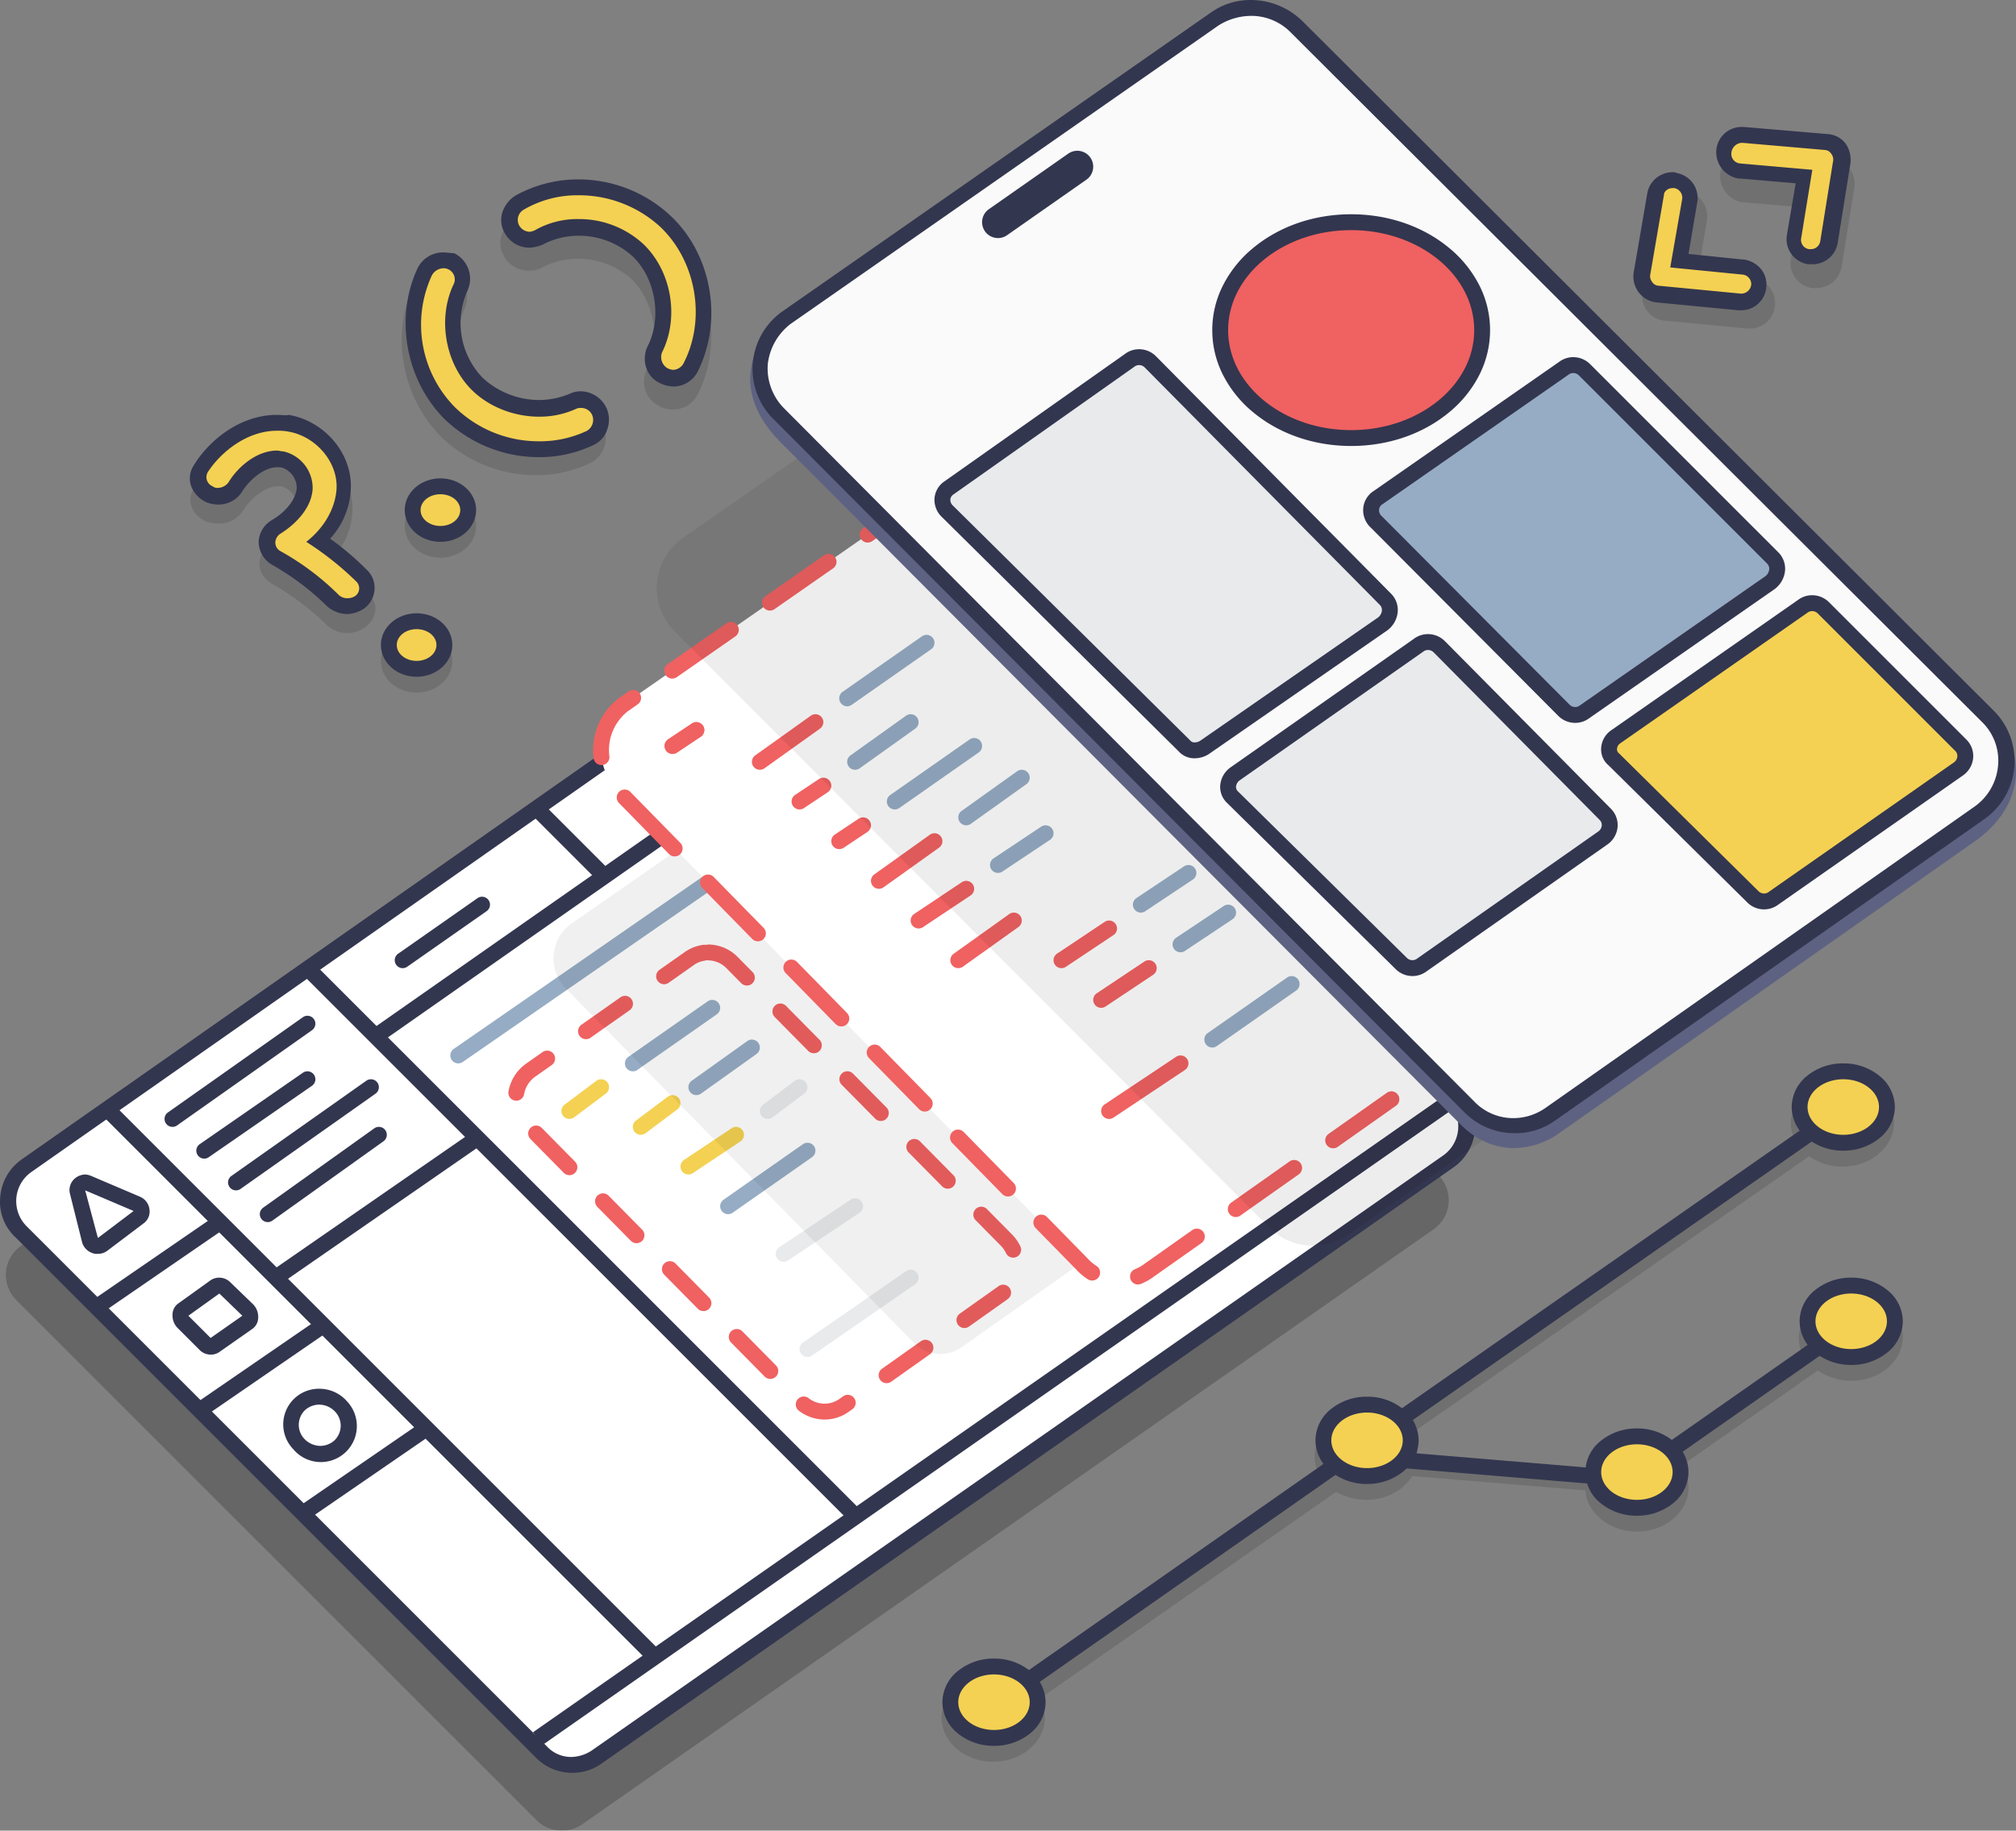 <svg xmlns="http://www.w3.org/2000/svg" width="802.75" height="729.061" viewBox="0 0 802.75 729.061">
  <rect x="0" y="0" width="802.75" height="729.061" fill="#808080" stroke="none"/>
  <g id="Portfolio-art_01_Artboard_2" data-name="Portfolio-art 01 Artboard 2" transform="translate(-11.467 -2)">
    <g id="Layer_3" transform="translate(11.467 222.286)">
      <g id="Group_559" data-name="Group 559" transform="translate(2.352 35.778)" opacity="0.2">
        <path id="Path_412" data-name="Path 412" d="M14.982,323.153,354.1,85.484a14.309,14.309,0,0,1,18.015,1.58l207.328,207.96a14.136,14.136,0,0,1-1.9,21.491L238.429,553.553a14.309,14.309,0,0,1-18.015-1.58L13.086,344.645A14.136,14.136,0,0,1,14.982,323.153Z" transform="translate(-9.011 -83.021)"/>
      </g>
      <g id="Group_560" data-name="Group 560">
        <path id="Path_413" data-name="Path 413" d="M233.718,552.147a16.711,16.711,0,0,1-12.01-5.057L14.38,339.762a17.84,17.84,0,0,1-5.057-13.59,16.968,16.968,0,0,1,7.269-12.642L355.713,75.86a18.049,18.049,0,0,1,9.8-3.16,16.712,16.712,0,0,1,12.01,5.057l207.328,207.96a17.84,17.84,0,0,1,5.057,13.59,16.968,16.968,0,0,1-7.269,12.642L243.516,549.3A17.744,17.744,0,0,1,233.718,552.147Z" transform="translate(-6.057 -69.54)" fill="#fff"/>
        <path id="Path_414" data-name="Path 414" d="M367.721,78.021a13.142,13.142,0,0,1,9.8,4.109L584.847,290.09a14.136,14.136,0,0,1-1.9,21.491L243.829,548.618a15.5,15.5,0,0,1-7.9,2.529,13.142,13.142,0,0,1-9.8-4.109L18.8,339.71a14.155,14.155,0,0,1,1.9-21.491L359.819,80.549a13.83,13.83,0,0,1,7.9-2.528m0-6.321a19.861,19.861,0,0,0-11.694,3.793L16.906,313.162a20.151,20.151,0,0,0-8.533,14.854,19.274,19.274,0,0,0,6,16.119L221.706,551.463a20.29,20.29,0,0,0,14.538,6,19.861,19.861,0,0,0,11.694-3.793L587.059,316.322a20.192,20.192,0,0,0,2.528-30.973L382.259,77.389A22.661,22.661,0,0,0,367.721,71.7Z" transform="translate(-8.266 -71.7)" fill="#33364f"/>
      </g>
      <path id="Line_195" data-name="Line 195" d="M217.367,221.837-.707,3.763l4.47-4.47L221.837,217.367Z" transform="translate(41.877 220.655)" fill="#33364f"/>
      <path id="Line_196" data-name="Line 196" d="M3.051,170.917l-3.624-5.179L237.412-.819l3.624,5.179Z" transform="translate(146.462 25.41)" fill="#33364f"/>
      <path id="Line_197" data-name="Line 197" d="M3.047,257.834l-3.62-5.182L362.252-.82l3.62,5.182Z" transform="translate(212.834 216.935)" fill="#33364f"/>
      <path id="Line_198" data-name="Line 198" d="M3.014,39.15-.567,33.941,50-.824l3.581,5.209Z" transform="translate(35.86 264.649)" fill="#33364f"/>
      <path id="Line_199" data-name="Line 199" d="M3.014,39.15-.567,33.941,50-.824l3.581,5.209Z" transform="translate(76.946 305.736)" fill="#33364f"/>
      <path id="Line_200" data-name="Line 200" d="M3.029,61.264l-3.6-5.2L81.6-.822l3.6,5.2Z" transform="translate(108.546 229.888)" fill="#33364f"/>
      <path id="Line_201" data-name="Line 201" d="M3.014,39.15-.567,33.941,50-.824l3.581,5.209Z" transform="translate(118.033 346.822)" fill="#33364f"/>
      <path id="Line_202" data-name="Line 202" d="M2.163,27.445a3.161,3.161,0,0,1-1.815-5.75L31.953-.428A3.16,3.16,0,1,1,35.578,4.75L3.973,26.873A3.146,3.146,0,0,1,2.163,27.445Z" transform="translate(158.183 137.849)" fill="#33364f"/>
      <path id="Line_203" data-name="Line 203" d="M217.367,221.837-.707,3.763l4.47-4.47L221.837,217.367Z" transform="translate(120.89 163.766)" fill="#33364f"/>
      <path id="Line_204" data-name="Line 204" d="M24.577,29.046-.707,3.763l4.47-4.47L29.046,24.577Z" transform="translate(212.544 100.556)" fill="#33364f"/>
      <path id="Line_205" data-name="Line 205" d="M2.163,43.247A3.161,3.161,0,0,1,.338,37.5L54.066-.421a3.16,3.16,0,1,1,3.645,5.164L3.983,42.669A3.146,3.146,0,0,1,2.163,43.247Z" transform="translate(66.528 185.257)" fill="#33364f"/>
      <path id="Line_206" data-name="Line 206" d="M2.163,33.766a3.161,3.161,0,0,1-1.8-5.759L41.448-.438a3.16,3.16,0,1,1,3.6,5.2L3.96,33.2A3.146,3.146,0,0,1,2.163,33.766Z" transform="translate(79.17 207.38)" fill="#33364f"/>
      <path id="Line_207" data-name="Line 207" d="M2.163,43.247A3.161,3.161,0,0,1,.338,37.5L54.066-.421a3.16,3.16,0,1,1,3.645,5.164L3.983,42.669A3.146,3.146,0,0,1,2.163,43.247Z" transform="translate(91.812 210.541)" fill="#33364f"/>
      <path id="Line_208" data-name="Line 208" d="M2.163,36.926a3.161,3.161,0,0,1-1.84-5.733L44.571-.411a3.16,3.16,0,1,1,3.674,5.144L4,36.337A3.146,3.146,0,0,1,2.163,36.926Z" transform="translate(104.454 229.504)" fill="#33364f"/>
    </g>
    <g id="Layer_7" transform="translate(190.772 333.851)">
      <path id="Line_209" data-name="Line 209" d="M2.163,90.655A3.161,3.161,0,0,1,.362,84.9L123.621-.438a3.16,3.16,0,1,1,3.6,5.2L3.96,90.093A3.146,3.146,0,0,1,2.163,90.655Z" transform="translate(1 1)" fill="#96acc4"/>
    </g>
    <g id="Layer_4" transform="translate(39.148 200.988)">
      <g id="Group_561" data-name="Group 561" transform="translate(0 268.765)">
        <path id="Path_415" data-name="Path 415" d="M23.267,156.321l19.279,8.217L28.324,175.284l-5.057-18.963m0-6.321a6.656,6.656,0,0,0-4.109,1.58,6.063,6.063,0,0,0-1.9,6.321L22,176.864a6.4,6.4,0,0,0,4.109,4.425,4.686,4.686,0,0,0,2.212.316,6.074,6.074,0,0,0,3.793-1.264L46.339,169.6a5.819,5.819,0,0,0,2.528-5.689,6.278,6.278,0,0,0-3.793-5.057L25.8,150.632A7.438,7.438,0,0,0,23.267,150Z" transform="translate(-17.025 -150)" fill="#33364f"/>
      </g>
      <g id="Group_563" data-name="Group 563" transform="translate(41.007 309.851)">
        <g id="Group_562" data-name="Group 562">
          <path id="Path_416" data-name="Path 416" d="M48.647,169.321l9.165,8.849L45.17,187.02l-8.849-8.849,12.326-8.849m0-6.321a6.074,6.074,0,0,0-3.793,1.264l-12.326,8.849A5.572,5.572,0,0,0,30,177.854a7.177,7.177,0,0,0,1.9,5.057l8.849,8.849a6.24,6.24,0,0,0,4.425,1.9,6.074,6.074,0,0,0,3.793-1.264L61.6,183.543a5.572,5.572,0,0,0,2.528-4.741,7.178,7.178,0,0,0-1.9-5.057L53.072,164.9a6.24,6.24,0,0,0-4.425-1.9Z" transform="translate(-30 -163)" fill="#33364f"/>
        </g>
      </g>
      <g id="Group_565" data-name="Group 565" transform="translate(85.241 354.098)">
        <g id="Group_564" data-name="Group 564">
          <path id="Path_417" data-name="Path 417" d="M58.231,183.321a8.942,8.942,0,0,1,6.321,2.844,8.126,8.126,0,0,1-.632,11.694,8.582,8.582,0,0,1-5.373,1.9,8.941,8.941,0,0,1-6.321-2.844,8.126,8.126,0,0,1,.632-11.694,8.582,8.582,0,0,1,5.373-1.9m0-6.321h0A14.2,14.2,0,0,0,47.8,201.02a14.337,14.337,0,1,0,21.491-18.963A14.625,14.625,0,0,0,58.231,177Z" transform="translate(-43.996 -177)" fill="#33364f"/>
        </g>
      </g>
      <path id="Line_210" data-name="Line 210" d="M2.163,14.8a3.161,3.161,0,0,1-1.9-5.689L12.906-.368A3.16,3.16,0,1,1,16.7,4.689L4.057,14.17A3.147,3.147,0,0,1,2.163,14.8Z" transform="translate(196.871 231.839)" fill="#f4d152"/>
      <path id="Line_211" data-name="Line 211" transform="translate(281.205 325.654)" fill="#f4d152"/>
      <path id="Line_212" data-name="Line 212" d="M2.163,14.8a3.161,3.161,0,0,1-1.9-5.689L12.906-.368A3.16,3.16,0,1,1,16.7,4.689L4.057,14.17A3.147,3.147,0,0,1,2.163,14.8Z" transform="translate(275.884 231.839)" fill="#e9eaec"/>
      <path id="Line_213" data-name="Line 213" d="M2.163,27.445a3.161,3.161,0,0,1-1.815-5.75L31.953-.428A3.16,3.16,0,1,1,35.578,4.75L3.973,26.873A3.146,3.146,0,0,1,2.163,27.445Z" transform="translate(222.155 200.234)" fill="#96acc4"/>
      <path id="Line_214" data-name="Line 214" d="M2.164,24.285A3.161,3.161,0,0,1,.408,18.494L28.852-.469A3.16,3.16,0,1,1,32.358,4.79L3.914,23.753A3.146,3.146,0,0,1,2.164,24.285Z" transform="translate(282.205 279.246)" fill="#e9eaec"/>
      <path id="Line_215" data-name="Line 215" d="M2.163,27.445a3.161,3.161,0,0,1-1.815-5.75L31.953-.428A3.16,3.16,0,1,1,35.578,4.75L3.973,26.873A3.146,3.146,0,0,1,2.163,27.445Z" transform="translate(260.081 257.123)" fill="#96acc4"/>
      <path id="Line_216" data-name="Line 216" d="M2.164,17.964A3.161,3.161,0,0,1,.408,12.173L19.371-.469A3.16,3.16,0,1,1,22.877,4.79L3.914,17.432A3.146,3.146,0,0,1,2.164,17.964Z" transform="translate(244.279 250.802)" fill="#f4d152"/>
      <path id="Line_217" data-name="Line 217" d="M2.163,14.8a3.161,3.161,0,0,1-1.9-5.689L12.906-.368A3.16,3.16,0,1,1,16.7,4.689L4.057,14.17A3.147,3.147,0,0,1,2.163,14.8Z" transform="translate(225.316 238.16)" fill="#f4d152"/>
      <path id="Line_218" data-name="Line 218" d="M2.163,33.766a3.161,3.161,0,0,1-1.8-5.759L41.448-.438a3.16,3.16,0,1,1,3.6,5.2L3.96,33.2A3.146,3.146,0,0,1,2.163,33.766Z" transform="translate(291.686 307.69)" fill="#e9eaec"/>
      <path id="Line_219" data-name="Line 219" d="M2.163,21.124a3.161,3.161,0,0,1-1.84-5.733L22.447-.411a3.16,3.16,0,0,1,3.674,5.144L4,20.535A3.146,3.146,0,0,1,2.163,21.124Z" transform="translate(247.439 216.036)" fill="#96acc4"/>
      <path id="Path_418" data-name="Path 418" d="M151.928,121.021h0a16.505,16.505,0,0,1,11.7,4.97l.013.013,5.9,5.973a3.16,3.16,0,0,1-4.5,4.444l-5.9-5.963a10.23,10.23,0,0,0-7.226-3.115,1.929,1.929,0,0,0-1.075.061,10.049,10.049,0,0,0-4.7,1.825L136.1,136.293a3.161,3.161,0,0,1-3.637-5.17l10.04-7.063a16.52,16.52,0,0,1,7.636-2.939,5.269,5.269,0,0,0,1.785-.1Zm-33.155,20.438a3.161,3.161,0,0,1,1.821,5.746l-15.509,10.911a3.161,3.161,0,1,1-3.637-5.17l15.509-10.911A3.147,3.147,0,0,1,118.773,141.458Zm61.855,3.065a3.151,3.151,0,0,1,2.248.939l13.332,13.486a3.161,3.161,0,1,1-4.5,4.444l-13.332-13.486a3.16,3.16,0,0,1,2.247-5.382ZM87.754,163.281a3.161,3.161,0,0,1,1.821,5.746l-6.325,4.45-.014.01a10.949,10.949,0,0,0-4.645,7.116,3.16,3.16,0,1,1-6.228-1.078A17.221,17.221,0,0,1,79.62,168.3l6.318-4.445A3.147,3.147,0,0,1,87.754,163.281Zm119.537,8.214a3.151,3.151,0,0,1,2.248.939l13.332,13.486a3.161,3.161,0,0,1-4.5,4.444l-13.332-13.486a3.161,3.161,0,0,1,2.248-5.382ZM83.374,193.121a3.15,3.15,0,0,1,2.251.942l13.312,13.5a3.161,3.161,0,0,1-4.5,4.437L81.123,198.5a3.16,3.16,0,0,1,2.251-5.379Zm150.581,5.345a3.151,3.151,0,0,1,2.248.939l13.332,13.486a3.16,3.16,0,0,1-4.5,4.444l-13.332-13.486a3.16,3.16,0,0,1,2.248-5.382ZM110,220.13a3.151,3.151,0,0,1,2.251.942l13.312,13.5a3.16,3.16,0,1,1-4.5,4.437l-13.312-13.5A3.16,3.16,0,0,1,110,220.13Zm150.619,5.307a3.15,3.15,0,0,1,2.248.939l10.127,10.244.044.045a17.763,17.763,0,0,1,3.143,4.538,3.161,3.161,0,1,1-5.7,2.739,11.445,11.445,0,0,0-2.008-2.9l-10.1-10.221a3.16,3.16,0,0,1,2.247-5.382Zm-123.995,21.7a3.151,3.151,0,0,1,2.251.942l13.312,13.5a3.161,3.161,0,1,1-4.5,4.437l-13.312-13.5a3.161,3.161,0,0,1,2.251-5.379Zm132.7,9.353a3.161,3.161,0,0,1,1.963,5.64c-.19.15-.385.3-.582.441l-.032.023-14.981,10.615a3.161,3.161,0,0,1-3.654-5.158L267,257.451c.123-.09.245-.182.364-.276A3.147,3.147,0,0,1,269.327,256.493ZM163.247,274.149a3.151,3.151,0,0,1,2.251.942l13.312,13.5a3.161,3.161,0,1,1-4.5,4.437L161,279.528a3.16,3.16,0,0,1,2.251-5.379Zm75.144,4.286a3.161,3.161,0,0,1,1.83,5.74l-15.473,10.963a3.16,3.16,0,1,1-3.654-5.158l15.473-10.963A3.146,3.146,0,0,1,238.392,278.435Zm-30.945,21.926a3.161,3.161,0,0,1,1.83,5.74l-1.494,1.059a16.489,16.489,0,0,1-9.557,3.045,16.832,16.832,0,0,1-10.185-3.476,3.161,3.161,0,1,1,3.848-5.015,10.335,10.335,0,0,0,6.338,2.17A10.2,10.2,0,0,0,204.132,302l1.49-1.056A3.146,3.146,0,0,1,207.446,300.361Z" transform="translate(102.43 56.155)" fill="#f06161"/>
      <path id="Path_419" data-name="Path 419" d="M82.415,183.477,221.16,324.752a14.653,14.653,0,0,0,19.6,1.9l80.277-56.573c7.9-5.689,8.849-17.7,2.212-24.968L184.182,104.781a14.653,14.653,0,0,0-19.6-1.9L84.627,158.51A17.087,17.087,0,0,0,82.415,183.477Z" transform="translate(114.721 10.7)" opacity="0.059"/>
      <path id="Path_420" data-name="Path 420" d="M90.015,177.965,275.536,367.279a19.928,19.928,0,0,0,26.548,2.528l107.457-75.852c10.43-7.9,11.694-23.7,2.844-33.5L226.232,72.4A19.521,19.521,0,0,0,200,69.877L92.859,144.464A22.832,22.832,0,0,0,90.015,177.965Z" transform="translate(127.664 -62.801)" fill="#fff"/>
      <path id="Path_420_-_Outline" data-name="Path 420 - Outline" d="M213.959,64.961h0a22.54,22.54,0,0,1,16.722,7.423l8.521,8.607a3.16,3.16,0,1,1-4.492,4.447l-8.562-8.649q-.043-.043-.084-.088a16.292,16.292,0,0,0-12.1-5.419,16.764,16.764,0,0,0-9.933,3.307l-.059.042-9.853,6.859A3.16,3.16,0,1,1,190.5,76.3l9.824-6.839A23.04,23.04,0,0,1,213.959,64.961ZM176.742,86.57a3.161,3.161,0,0,1,1.809,5.755l-23.345,16.252a3.16,3.16,0,0,1-3.611-5.188l23.345-16.252A3.146,3.146,0,0,1,176.742,86.57ZM250.3,93.531a3.151,3.151,0,0,1,2.246.937l20.011,20.215a3.161,3.161,0,0,1-4.492,4.447L248.05,98.915a3.16,3.16,0,0,1,2.246-5.384ZM137.835,113.656a3.161,3.161,0,0,1,1.809,5.755L116.3,135.663a3.16,3.16,0,0,1-3.612-5.188l23.345-16.252A3.146,3.146,0,0,1,137.835,113.656Zm145.813,13.566a3.151,3.151,0,0,1,2.246.937l20.011,20.215a3.16,3.16,0,1,1-4.492,4.447L281.4,132.606a3.16,3.16,0,0,1,2.246-5.384ZM98.927,140.742a3.161,3.161,0,0,1,1.809,5.755l-3.855,2.684a19.635,19.635,0,0,0-7.42,17.957,3.16,3.16,0,1,1-6.275.757,25.973,25.973,0,0,1,9.927-23.789q.051-.038.1-.075l3.909-2.722A3.146,3.146,0,0,1,98.927,140.742ZM317,160.914a3.151,3.151,0,0,1,2.246.937l20.011,20.215a3.16,3.16,0,0,1-4.492,4.447L314.754,166.3A3.16,3.16,0,0,1,317,160.914Zm-221.446,19.5a3.15,3.15,0,0,1,2.257.948l19.909,20.316A3.161,3.161,0,1,1,113.2,206.1L93.3,185.784a3.16,3.16,0,0,1,2.257-5.373Zm254.8,14.194a3.151,3.151,0,0,1,2.246.937l20.011,20.215a3.16,3.16,0,1,1-4.492,4.447l-20.011-20.215a3.16,3.16,0,0,1,2.246-5.384ZM128.734,214.271a3.151,3.151,0,0,1,2.258.948L150.9,235.535a3.161,3.161,0,0,1-4.515,4.424l-19.909-20.316a3.16,3.16,0,0,1,2.257-5.373ZM383.7,228.3a3.151,3.151,0,0,1,2.246.937l20.011,20.215a3.161,3.161,0,1,1-4.492,4.447l-20.011-20.215A3.161,3.161,0,0,1,383.7,228.3ZM161.916,248.131a3.151,3.151,0,0,1,2.257.948l19.909,20.316a3.16,3.16,0,1,1-4.515,4.424L159.658,253.5a3.161,3.161,0,0,1,2.257-5.373Zm254.8,14.147a3.158,3.158,0,0,1,2.652,1.438,26.494,26.494,0,0,1-1.136,30.346,3.161,3.161,0,0,1-5-3.869,20.175,20.175,0,0,0,.836-23.031,3.161,3.161,0,0,1,2.646-4.884ZM195.1,281.99a3.151,3.151,0,0,1,2.258.948l19.909,20.316a3.161,3.161,0,1,1-4.515,4.424L192.84,287.363a3.16,3.16,0,0,1,2.257-5.373Zm205.756,18.621a3.161,3.161,0,0,1,1.825,5.743l-23.238,16.4a3.161,3.161,0,0,1-3.645-5.164l23.238-16.4A3.146,3.146,0,0,1,400.853,300.612ZM228.278,315.85a3.151,3.151,0,0,1,2.258.948l19.909,20.316a3.16,3.16,0,0,1-4.515,4.424l-19.909-20.316a3.16,3.16,0,0,1,2.257-5.373Zm133.844,12.1a3.161,3.161,0,0,1,1.825,5.743l-23.238,16.4a3.16,3.16,0,1,1-3.645-5.164l23.238-16.4A3.146,3.146,0,0,1,362.122,327.951ZM261.459,349.709a3.151,3.151,0,0,1,2.258.948l16.238,16.569.072.077a16.843,16.843,0,0,0,3.372,2.833,3.16,3.16,0,0,1-3.393,5.333,23.162,23.162,0,0,1-4.6-3.854l-16.2-16.534a3.161,3.161,0,0,1,2.257-5.373Zm61.933,5.58a3.161,3.161,0,0,1,1.825,5.743l-19.13,13.5a23.617,23.617,0,0,1-5.011,2.793,3.161,3.161,0,0,1-2.381-5.855,17.3,17.3,0,0,0,3.685-2.057l.042-.03,19.15-13.517A3.147,3.147,0,0,1,323.392,355.29Z" transform="translate(125.503 -64.961)" fill="#f06161"/>
      <path id="Line_220" data-name="Line 220" d="M2.164,11.643A3.161,3.161,0,0,1,.408,5.852L9.889-.469A3.16,3.16,0,1,1,13.4,4.79L3.914,11.111A3.146,3.146,0,0,1,2.164,11.643Z" transform="translate(237.958 89.616)" fill="#f06161"/>
      <path id="Line_221" data-name="Line 221" d="M2.164,11.643A3.161,3.161,0,0,1,.408,5.852L9.889-.469A3.16,3.16,0,1,1,13.4,4.79L3.914,11.111A3.146,3.146,0,0,1,2.164,11.643Z" transform="translate(237.958 89.616)" fill="#f06161"/>
      <path id="Line_222" data-name="Line 222" d="M2.164,11.643A3.161,3.161,0,0,1,.408,5.852L9.889-.469A3.16,3.16,0,1,1,13.4,4.79L3.914,11.111A3.146,3.146,0,0,1,2.164,11.643Z" transform="translate(288.526 111.74)" fill="#f06161"/>
      <path id="Line_223" data-name="Line 223" d="M2.163,27.445a3.161,3.161,0,0,1-1.815-5.75L31.953-.428A3.16,3.16,0,1,1,35.578,4.75L3.973,26.873A3.146,3.146,0,0,1,2.163,27.445Z" transform="translate(307.489 54.851)" fill="#96acc4"/>
      <path id="Line_224" data-name="Line 224" d="M2.163,21.124a3.161,3.161,0,0,1-1.84-5.733L22.447-.411a3.16,3.16,0,0,1,3.674,5.144L4,20.535A3.146,3.146,0,0,1,2.163,21.124Z" transform="translate(272.723 86.456)" fill="#f06161"/>
      <path id="Line_225" data-name="Line 225" d="M2.163,21.124a3.161,3.161,0,0,1-1.84-5.733L22.447-.411a3.16,3.16,0,0,1,3.674,5.144L4,20.535A3.146,3.146,0,0,1,2.163,21.124Z" transform="translate(310.649 86.456)" fill="#96acc4"/>
      <path id="Line_226" data-name="Line 226" d="M2.163,21.124a3.161,3.161,0,0,1-1.84-5.733L22.447-.411a3.16,3.16,0,0,1,3.674,5.144L4,20.535A3.146,3.146,0,0,1,2.163,21.124Z" transform="translate(351.736 165.468)" fill="#f06161"/>
      <path id="Line_227" data-name="Line 227" d="M2.164,11.643A3.161,3.161,0,0,1,.408,5.852L9.889-.469A3.16,3.16,0,1,1,13.4,4.79L3.914,11.111A3.146,3.146,0,0,1,2.164,11.643Z" transform="translate(304.328 127.542)" fill="#f06161"/>
      <path id="Line_228" data-name="Line 228" d="M2.164,17.964A3.161,3.161,0,0,1,.408,12.173L19.371-.469A3.16,3.16,0,1,1,22.877,4.79L3.914,17.432A3.146,3.146,0,0,1,2.164,17.964Z" transform="translate(367.538 130.703)" fill="#96acc4"/>
      <path id="Line_229" data-name="Line 229" d="M2.164,17.964A3.161,3.161,0,0,1,.408,12.173L19.371-.469A3.16,3.16,0,1,1,22.877,4.79L3.914,17.432A3.146,3.146,0,0,1,2.164,17.964Z" transform="translate(424.427 146.505)" fill="#96acc4"/>
      <path id="Line_230" data-name="Line 230" d="M2.164,17.964A3.161,3.161,0,0,1,.408,12.173L19.371-.469A3.16,3.16,0,1,1,22.877,4.79L3.914,17.432A3.146,3.146,0,0,1,2.164,17.964Z" transform="translate(408.624 184.431)" fill="#f06161"/>
      <path id="Line_231" data-name="Line 231" d="M2.164,17.964A3.161,3.161,0,0,1,.408,12.173L19.371-.469A3.16,3.16,0,1,1,22.877,4.79L3.914,17.432A3.146,3.146,0,0,1,2.164,17.964Z" transform="translate(440.229 162.308)" fill="#96acc4"/>
      <path id="Line_232" data-name="Line 232" d="M2.163,21.124a3.161,3.161,0,0,1-1.84-5.733L22.447-.411a3.16,3.16,0,0,1,3.674,5.144L4,20.535A3.146,3.146,0,0,1,2.163,21.124Z" transform="translate(354.896 108.579)" fill="#96acc4"/>
      <path id="Line_233" data-name="Line 233" d="M2.164,24.285A3.161,3.161,0,0,1,.408,18.494L28.852-.469A3.16,3.16,0,1,1,32.358,4.79L3.914,23.753A3.146,3.146,0,0,1,2.164,24.285Z" transform="translate(411.785 222.357)" fill="#f06161"/>
      <path id="Line_234" data-name="Line 234" d="M2.163,21.124a3.161,3.161,0,0,1-1.84-5.733L22.447-.411a3.16,3.16,0,0,1,3.674,5.144L4,20.535A3.146,3.146,0,0,1,2.163,21.124Z" transform="translate(320.131 133.863)" fill="#f06161"/>
      <path id="Line_235" data-name="Line 235" d="M2.164,17.964A3.161,3.161,0,0,1,.408,12.173L19.371-.469A3.16,3.16,0,1,1,22.877,4.79L3.914,17.432A3.146,3.146,0,0,1,2.164,17.964Z" transform="translate(335.933 152.826)" fill="#f06161"/>
      <path id="Line_236" data-name="Line 236" d="M2.164,17.964A3.161,3.161,0,0,1,.408,12.173L19.371-.469A3.16,3.16,0,1,1,22.877,4.79L3.914,17.432A3.146,3.146,0,0,1,2.164,17.964Z" transform="translate(392.822 168.629)" fill="#f06161"/>
      <path id="Line_237" data-name="Line 237" d="M2.163,27.445a3.161,3.161,0,0,1-1.815-5.75L31.953-.428A3.16,3.16,0,1,1,35.578,4.75L3.973,26.873A3.146,3.146,0,0,1,2.163,27.445Z" transform="translate(452.871 190.752)" fill="#96acc4"/>
      <path id="Ellipse_19" data-name="Ellipse 19" transform="translate(262.242 82.296)" fill="#f06161"/>
      <path id="Ellipse_20" data-name="Ellipse 20" transform="translate(413.946 271.925)" fill="#f06161"/>
      <path id="Ellipse_21" data-name="Ellipse 21" transform="translate(388.662 158.147)" fill="#f06161"/>
      <path id="Ellipse_22" data-name="Ellipse 22" transform="translate(423.427 211.876)" fill="#f06161"/>
      <path id="Line_238" data-name="Line 238" d="M2.163,27.445a3.161,3.161,0,0,1-1.815-5.75L31.953-.428A3.16,3.16,0,1,1,35.578,4.75L3.973,26.873A3.146,3.146,0,0,1,2.163,27.445Z" transform="translate(326.452 95.937)" fill="#96acc4"/>
    </g>
    <g id="Layer_5" transform="translate(272.998 2)">
      <g id="Group_566" data-name="Group 566" transform="translate(0 107.526)" opacity="0.071">
        <path id="Path_421" data-name="Path 421" d="M101.393,142.777l146.963-102.4c9.8-6.637,22.756-5.689,30.973,2.844L516.682,279.943a24.155,24.155,0,0,1-3.16,36.978L366.243,420.269a24.469,24.469,0,0,1-31.289-2.844L97.917,179.755A24.4,24.4,0,0,1,101.393,142.777Z" transform="translate(-91.017 -36.022)"/>
      </g>
      <path id="Path_422" data-name="Path 422" d="M117.1,121.2,281.448,10.268c10.746-7.585,30.973-6.321,40.454,3.16L594.337,282.387c13.59,18.647,6.005,35.081-7.9,44.879L420.826,443.572c-12.01,8.217-25.284,6.637-35.082-3.16L115.522,169.241C97.823,151.858,101.616,134.476,117.1,121.2Z" transform="translate(-63.427 5.218)" fill="#5e6282"/>
      <path id="Path_422_-_Outline" data-name="Path 422 - Outline" d="M301.365,4.341c9.967,0,19.285,3.368,24.93,9.01L598.718,282.3a3.162,3.162,0,0,1,.334.388c6.309,8.656,8.787,17.412,7.365,26.024a31.318,31.318,0,0,1-5.585,13.15,43.429,43.429,0,0,1-10.415,10.15L424.8,448.319l-.032.022A31.6,31.6,0,0,1,407,454.185c-7.82,0-15.2-3.243-21.331-9.378L115.457,173.646c-8.708-8.557-12.966-17.559-12.655-26.755.31-9.152,5.291-18.118,14.4-25.929a3.157,3.157,0,0,1,.289-.22L281.813,9.828C286.84,6.289,293.782,4.341,301.365,4.341ZM594.092,286.613,321.843,17.838l-.014-.014c-4.485-4.485-12.134-7.162-20.463-7.162-6.211,0-12.018,1.585-15.934,4.349l-.054.037L121.184,125.878c-7.646,6.6-11.817,13.935-12.064,21.227-.249,7.357,3.377,14.773,10.777,22.041l.024.024,270.222,271.17c4.92,4.92,10.751,7.523,16.858,7.523a24.976,24.976,0,0,0,14.187-4.731L586.78,326.84c7.469-5.262,12.229-12.068,13.4-19.16C601.3,300.866,599.257,293.78,594.092,286.613Z" transform="translate(-65.588 3.058)" fill="#5e6282"/>
      <g id="Group_567" data-name="Group 567" transform="translate(38.128)">
        <path id="Path_423" data-name="Path 423" d="M404.312,448a24.858,24.858,0,0,1-17.7-7.269L111.334,164.5a24.983,24.983,0,0,1-7.269-19.911,24.351,24.351,0,0,1,10.746-18.331L285.161,7.425A25.231,25.231,0,0,1,299.383,3a24.858,24.858,0,0,1,17.7,7.269L592.677,285.232a25.159,25.159,0,0,1-3.161,38.242l-170.983,120.1A25.23,25.23,0,0,1,404.312,448Z" transform="translate(-101.159 0.16)" fill="#fafafa"/>
        <path id="Path_424" data-name="Path 424" d="M301.621,8.321h0a22.015,22.015,0,0,1,15.486,6.321L592.7,289.6a21.446,21.446,0,0,1,6.321,17.383,22.345,22.345,0,0,1-9.165,16.119L418.875,443.2a22.339,22.339,0,0,1-12.642,4.109,21.476,21.476,0,0,1-15.486-6.321L115.468,164.449a22.538,22.538,0,0,1-6.321-17.383,23.444,23.444,0,0,1,9.165-16.119L288.663,12.114a24.617,24.617,0,0,1,12.958-3.793m0-6.321A27.091,27.091,0,0,0,285.5,7.057L115.152,125.891a28.079,28.079,0,0,0-3.793,42.983L386.638,445.1a28.245,28.245,0,0,0,19.911,8.217,27.091,27.091,0,0,0,16.118-5.057l170.983-120.1a28.292,28.292,0,0,0,3.793-42.983L321.848,10.217A29.548,29.548,0,0,0,301.621,2Z" transform="translate(-103.081 -2)" fill="#33364f"/>
      </g>
      <path id="Line_239" data-name="Line 239" d="M4.327,32.766A6.321,6.321,0,0,1,.7,21.266L32.3-.857A6.321,6.321,0,1,1,39.551,9.5L7.946,31.623A6.292,6.292,0,0,1,4.327,32.766Z" transform="translate(131.527 62.049)" fill="#33364f"/>
    </g>
    <g id="Layer_8" transform="translate(386.407 425.506)">
      <path id="Path_425" data-name="Path 425" d="M509.636,240.716c0,9.481-9.165,17.383-20.543,17.383a23.584,23.584,0,0,1-13.274-4.109l-54.361,37.926a14.784,14.784,0,0,1,2.844,8.849c0,9.481-9.165,17.383-20.543,17.383-10.746,0-19.911-7.269-20.543-16.435l-68.9-5.689c-3.477,5.689-10.43,9.481-18.331,9.481a25.146,25.146,0,0,1-12.01-3.16l-118.2,82.489a15.217,15.217,0,0,1,2.212,7.585c0,9.481-9.165,17.383-20.543,17.383S126.9,401.9,126.9,392.42s9.165-17.383,20.543-17.383a21.069,21.069,0,0,1,14.222,5.057L278.92,297.921a15.447,15.447,0,0,1-3.477-9.8c0-9.481,9.165-17.383,20.543-17.383a22.831,22.831,0,0,1,13.274,4.109L467.917,164.232a14.784,14.784,0,0,1-2.844-8.849c0-9.481,9.165-17.383,20.543-17.383s20.543,7.9,20.543,17.383-9.165,17.383-20.543,17.383a22.831,22.831,0,0,1-13.274-4.109L313.685,279.274a14.784,14.784,0,0,1,2.844,8.849v1.9l67.318,5.689c2.528-6.953,10.43-12.01,19.6-12.01a23.585,23.585,0,0,1,13.274,4.109l54.361-37.926a14.784,14.784,0,0,1-2.844-8.849c0-9.481,9.165-17.383,20.543-17.383S509.636,231.235,509.636,240.716Z" transform="translate(-126.9 -131.679)" opacity="0.122"/>
      <path id="Line_240" data-name="Line 240" d="M3.051,92.853-.573,87.675,125.846-.819l3.625,5.178Z" transform="translate(27.522 159.415)" fill="#33364f"/>
      <path id="Line_241" data-name="Line 241" d="M75.769,11.624-.083,5.3.442-1,76.294,5.324Z" transform="translate(183.445 155.872)" fill="#33364f"/>
      <path id="Line_242" data-name="Line 242" d="M3.046,121.3l-3.618-5.183L166.934-.82l3.618,5.183Z" transform="translate(176.067 26.673)" fill="#33364f"/>
      <path id="Line_243" data-name="Line 243" d="M3.051,48.606-.573,43.428,62.636-.819l3.625,5.178Z" transform="translate(283.522 112.008)" fill="#33364f"/>
      <ellipse id="Ellipse_23" data-name="Ellipse 23" cx="17.383" cy="14.222" rx="17.383" ry="14.222" transform="translate(3.477 240.197)" fill="#f4d152"/>
      <path id="Ellipse_23_-_Outline" data-name="Ellipse 23 - Outline" d="M19.543-1A22.549,22.549,0,0,1,33.836,3.88a16.074,16.074,0,0,1,6.25,12.5,16.074,16.074,0,0,1-6.25,12.5,22.549,22.549,0,0,1-14.293,4.88A22.549,22.549,0,0,1,5.25,28.885,16.074,16.074,0,0,1-1,16.383,16.074,16.074,0,0,1,5.25,3.88,22.549,22.549,0,0,1,19.543-1Zm0,28.444c7.842,0,14.222-4.962,14.222-11.062S27.385,5.321,19.543,5.321,5.321,10.283,5.321,16.383,11.7,27.444,19.543,27.444Z" transform="translate(1.316 238.037)" fill="#33364f"/>
      <ellipse id="Ellipse_24" data-name="Ellipse 24" cx="17.383" cy="14.222" rx="17.383" ry="14.222" transform="translate(341.649 3.16)" fill="#f4d152"/>
      <path id="Ellipse_24_-_Outline" data-name="Ellipse 24 - Outline" d="M19.543-1A22.549,22.549,0,0,1,33.836,3.88a16.074,16.074,0,0,1,6.25,12.5,16.074,16.074,0,0,1-6.25,12.5,22.549,22.549,0,0,1-14.293,4.88A22.549,22.549,0,0,1,5.25,28.885,16.074,16.074,0,0,1-1,16.383,16.074,16.074,0,0,1,5.25,3.88,22.549,22.549,0,0,1,19.543-1Zm0,28.444c7.842,0,14.222-4.962,14.222-11.062S27.385,5.321,19.543,5.321,5.321,10.283,5.321,16.383,11.7,27.444,19.543,27.444Z" transform="translate(339.489 1)" fill="#33364f"/>
      <ellipse id="Ellipse_25" data-name="Ellipse 25" cx="17.383" cy="14.222" rx="17.383" ry="14.222" transform="translate(344.81 88.494)" fill="#f4d152"/>
      <path id="Ellipse_25_-_Outline" data-name="Ellipse 25 - Outline" d="M19.543-1A22.549,22.549,0,0,1,33.836,3.88a16.074,16.074,0,0,1,6.25,12.5,16.074,16.074,0,0,1-6.25,12.5,22.549,22.549,0,0,1-14.293,4.88A22.549,22.549,0,0,1,5.25,28.885,16.074,16.074,0,0,1-1,16.383,16.074,16.074,0,0,1,5.25,3.88,22.549,22.549,0,0,1,19.543-1Zm0,28.444c7.842,0,14.222-4.962,14.222-11.062S27.385,5.321,19.543,5.321,5.321,10.283,5.321,16.383,11.7,27.444,19.543,27.444Z" transform="translate(342.649 86.333)" fill="#33364f"/>
      <ellipse id="Ellipse_26" data-name="Ellipse 26" cx="17.383" cy="14.222" rx="17.383" ry="14.222" transform="translate(152.02 135.901)" fill="#f4d152"/>
      <path id="Ellipse_26_-_Outline" data-name="Ellipse 26 - Outline" d="M19.543-1A22.549,22.549,0,0,1,33.836,3.88a16.074,16.074,0,0,1,6.25,12.5,16.074,16.074,0,0,1-6.25,12.5,22.549,22.549,0,0,1-14.293,4.88A22.549,22.549,0,0,1,5.25,28.885,16.074,16.074,0,0,1-1,16.383,16.074,16.074,0,0,1,5.25,3.88,22.549,22.549,0,0,1,19.543-1Zm0,28.444c7.842,0,14.222-4.962,14.222-11.062S27.385,5.321,19.543,5.321,5.321,10.283,5.321,16.383,11.7,27.444,19.543,27.444Z" transform="translate(149.859 133.741)" fill="#33364f"/>
      <ellipse id="Ellipse_27" data-name="Ellipse 27" cx="17.383" cy="14.222" rx="17.383" ry="14.222" transform="translate(259.477 148.543)" fill="#f4d152"/>
      <path id="Ellipse_27_-_Outline" data-name="Ellipse 27 - Outline" d="M19.543-1A22.549,22.549,0,0,1,33.836,3.88a16.074,16.074,0,0,1,6.25,12.5,16.074,16.074,0,0,1-6.25,12.5,22.549,22.549,0,0,1-14.293,4.88A22.549,22.549,0,0,1,5.25,28.885,16.074,16.074,0,0,1-1,16.383,16.074,16.074,0,0,1,5.25,3.88,22.549,22.549,0,0,1,19.543-1Zm0,28.444c7.842,0,14.222-4.962,14.222-11.062S27.385,5.321,19.543,5.321,5.321,10.283,5.321,16.383,11.7,27.444,19.543,27.444Z" transform="translate(257.316 146.383)" fill="#33364f"/>
    </g>
    <g id="Layer_10" transform="translate(87.065 52.568)">
      <ellipse id="Ellipse_28" data-name="Ellipse 28" cx="52.148" cy="42.983" rx="52.148" ry="42.983" transform="translate(410.276 37.926)" fill="#f06161"/>
      <path id="Ellipse_28_-_Outline" data-name="Ellipse 28 - Outline" d="M54.309-1C68.97-1,82.779,3.727,93.193,12.311a46.574,46.574,0,0,1,11.977,14.658,39.362,39.362,0,0,1,0,36.347A46.574,46.574,0,0,1,93.193,77.975C82.779,86.559,68.97,91.286,54.309,91.286s-28.47-4.727-38.884-13.311A46.574,46.574,0,0,1,3.447,63.317a39.362,39.362,0,0,1,0-36.347A46.574,46.574,0,0,1,15.424,12.311C25.838,3.727,39.648-1,54.309-1Zm0,85.965C81.32,84.965,103.3,67.1,103.3,45.143S81.32,5.321,54.309,5.321,5.321,23.185,5.321,45.143,27.3,84.965,54.309,84.965Z" transform="translate(408.115 35.765)" fill="#33364f"/>
      <path id="Path_426" data-name="Path 426" d="M213.861,131.083l74.272-51.832a6.267,6.267,0,0,1,8.217.632l54.677,54.677a6.145,6.145,0,0,1-.948,9.481l-73.639,51.516a6.267,6.267,0,0,1-8.217-.632l-55.309-54.677C210.068,138.036,210.384,133.3,213.861,131.083Z" transform="translate(354.124 111.643)" fill="#f4d152"/>
      <path id="Path_426_-_Outline" data-name="Path 426 - Outline" d="M294.015,77.006a9.463,9.463,0,0,1,6.73,2.8l54.677,54.677a9.226,9.226,0,0,1,2.707,7.332,9.535,9.535,0,0,1-4.078,6.973l-73.6,51.49a9.3,9.3,0,0,1-5.572,1.843,9.463,9.463,0,0,1-6.725-2.8l-55.184-54.553A8.214,8.214,0,0,1,210,137.928a9.27,9.27,0,0,1,4.259-7.311l74.182-51.77A9.3,9.3,0,0,1,294.015,77.006ZM274.877,195.8a3.023,3.023,0,0,0,1.826-.613l.085-.061,73.64-51.516a3.23,3.23,0,0,0,1.4-2.346,2.836,2.836,0,0,0-.88-2.311L296.275,84.279a3.184,3.184,0,0,0-2.26-.952,3.023,3.023,0,0,0-1.826.613L292.1,84,217.718,135.91a2.9,2.9,0,0,0-1.4,2.316,2.014,2.014,0,0,0,.7,1.688l.148.115,55.455,54.821A3.184,3.184,0,0,0,274.877,195.8Z" transform="translate(351.963 109.482)" fill="#33364f"/>
      <path id="Path_427" data-name="Path 427" d="M129.532,99.135l72.059-50.884a6.267,6.267,0,0,1,8.217.632l93.551,94.5c2.844,2.844,2.212,7.269-.948,9.8l-71.111,49.3c-2.528,1.58-6,1.58-7.9-.632l-94.183-93.235C126.056,105.772,126.372,101.347,129.532,99.135Z" transform="translate(172.655 44.667)" fill="#e9eaec"/>
      <path id="Path_427_-_Outline" data-name="Path 427 - Outline" d="M207.474,46.006a9.463,9.463,0,0,1,6.73,2.8l.011.011,93.542,94.49a9.18,9.18,0,0,1,2.726,7.075,10.313,10.313,0,0,1-3.936,7.423l-.174.129-71.237,49.387a10.527,10.527,0,0,1-5.5,1.6,8.365,8.365,0,0,1-6.377-2.742L129.2,113.071a9.468,9.468,0,0,1-3.187-7.554,8.965,8.965,0,0,1,3.866-6.811L201.9,47.854A9.3,9.3,0,0,1,207.474,46.006Zm2.256,7.269a3.183,3.183,0,0,0-2.256-.948,3.023,3.023,0,0,0-1.826.613l-.073.053-72.059,50.884a2.653,2.653,0,0,0-1.192,2.026,3.164,3.164,0,0,0,1.167,2.525l.109.1,94.275,93.326.084.1a2.165,2.165,0,0,0,1.674.645,4.181,4.181,0,0,0,2.1-.6l70.94-49.185a3.972,3.972,0,0,0,1.5-2.777,2.894,2.894,0,0,0-.886-2.258l-.011-.011Z" transform="translate(170.494 42.507)" fill="#33364f"/>
      <path id="Path_428" data-name="Path 428" d="M183.826,100.767l73.956-51.516a6.267,6.267,0,0,1,8.217.632l74.9,74.9c2.844,2.844,2.212,7.269-.948,9.8L266,186.1a6.267,6.267,0,0,1-8.217-.632l-74.588-74.9A6.07,6.07,0,0,1,183.826,100.767Z" transform="translate(289.344 46.828)" fill="#96acc4"/>
      <path id="Path_428_-_Outline" data-name="Path 428 - Outline" d="M263.665,47.006a9.463,9.463,0,0,1,6.73,2.8l74.9,74.9a9.181,9.181,0,0,1,2.728,7.077,10.312,10.312,0,0,1-3.936,7.423l-.168.125-73.915,51.488a9.3,9.3,0,0,1-5.569,1.841,9.463,9.463,0,0,1-6.73-2.8l-74.537-74.853a9.463,9.463,0,0,1-3.131-7.79,9.1,9.1,0,0,1,4.189-6.92L258.1,48.846A9.3,9.3,0,0,1,263.665,47.006Zm76.547,87.213a3.973,3.973,0,0,0,1.5-2.779,2.894,2.894,0,0,0-.886-2.258l-74.9-74.9a3.184,3.184,0,0,0-2.26-.952,3.024,3.024,0,0,0-1.826.613l-.09.065-74.065,51.589a2.8,2.8,0,0,0-1.344,2.151,3.205,3.205,0,0,0,1.13,2.631l.125.119,74.588,74.9a3.179,3.179,0,0,0,2.255.947,3.023,3.023,0,0,0,1.826-.613l.09-.065Z" transform="translate(287.183 44.667)" fill="#33364f"/>
      <path id="Path_429" data-name="Path 429" d="M165.861,135.351l73.007-51.2a6.267,6.267,0,0,1,8.217.632L313.14,151.47a6.145,6.145,0,0,1-.948,9.481l-72.059,50.568a6.267,6.267,0,0,1-8.217-.632l-67-66.054C162.068,142.3,162.384,137.88,165.861,135.351Z" transform="translate(250.42 122.229)" fill="#e9eaec"/>
      <path id="Path_429_-_Outline" data-name="Path 429 - Outline" d="M244.751,81.906a9.463,9.463,0,0,1,6.73,2.8l66.065,66.7a9.218,9.218,0,0,1,2.7,7.322,9.535,9.535,0,0,1-4.078,6.973l-72.02,50.54a9.3,9.3,0,0,1-5.574,1.844,9.462,9.462,0,0,1-6.719-2.793l-66.945-66a8.779,8.779,0,0,1-2.9-6.957,9.777,9.777,0,0,1,4.159-7.383l.044-.032,72.97-51.174A9.3,9.3,0,0,1,244.751,81.906Zm-6.18,129.858a3.023,3.023,0,0,0,1.826-.613l.081-.059,72.059-50.568a3.233,3.233,0,0,0,1.409-2.348,2.837,2.837,0,0,0-.88-2.311L247,89.168a3.175,3.175,0,0,0-2.25-.941,3.023,3.023,0,0,0-1.826.613l-.082.059-72.982,51.182a3.5,3.5,0,0,0-1.544,2.566,2.422,2.422,0,0,0,.856,1.983l.119.111,67.018,66.07A3.184,3.184,0,0,0,238.57,211.764Z" transform="translate(248.26 120.069)" fill="#33364f"/>
      <ellipse id="Ellipse_29" data-name="Ellipse 29" cx="14.222" cy="12.642" rx="14.222" ry="12.642" transform="translate(76.069 199.995)" opacity="0.122"/>
      <g id="Group_569" data-name="Group 569" transform="translate(0.236 124.143)" opacity="0.122">
        <g id="Group_568" data-name="Group 568">
          <path id="Path_431" data-name="Path 431" d="M78.1,152.946a124.51,124.51,0,0,0-15.486-12.958c5.373-6,8.533-12.642,8.849-19.6.948-13.906-9.8-26.548-24.336-29.077A34.35,34.35,0,0,0,41.437,91c-15.486,0-27.5,10.746-33.185,19.911-2.844,4.741-.632,10.43,4.741,12.958a14.315,14.315,0,0,0,5.057.948,11.3,11.3,0,0,0,9.8-5.057c2.844-4.741,8.849-9.8,13.906-9.8h1.264c3.477.632,6.953,4.741,6.637,9.165-.316,4.741-4.425,10.114-10.43,13.906a9.038,9.038,0,0,0-4.741,7.9c0,3.16,1.9,6,5.057,7.9a103.848,103.848,0,0,1,21.807,16.435,12,12,0,0,0,15.486.632,9.6,9.6,0,0,0,3.793-6.637C80.943,157.37,79.995,154.842,78.1,152.946Z" transform="translate(-7.006 -91)"/>
        </g>
      </g>
      <g id="Group_570" data-name="Group 570" transform="translate(0 114.661)">
        <path id="Path_432" data-name="Path 432" d="M67.742,162.323a8.425,8.425,0,0,1-5.689-2.212,107.9,107.9,0,0,0-22.44-17.067,7.082,7.082,0,0,1-3.793-6,7.687,7.687,0,0,1,3.477-6.321c6.953-4.109,11.062-9.8,11.378-15.486a11.561,11.561,0,0,0-9.165-11.694c-.632,0-1.264-.316-1.9-.316-6.637,0-13.274,5.689-16.751,11.378a8.247,8.247,0,0,1-6.953,3.793,11.362,11.362,0,0,1-3.477-.632,8.025,8.025,0,0,1-4.109-4.425,6.944,6.944,0,0,1,.632-5.689C14.33,99.114,25.391,89,39.3,89a28.92,28.92,0,0,1,5.057.316c12.958,2.212,22.756,14.222,21.807,26.864-.632,6.953-3.793,13.906-9.8,19.911A142.636,142.636,0,0,1,73.431,150a7.4,7.4,0,0,1,2.212,5.373,6.962,6.962,0,0,1-2.844,5.057A8.406,8.406,0,0,1,67.742,162.323Z" transform="translate(-4.631 -85.839)" fill="#f4d152"/>
        <path id="Path_433" data-name="Path 433" d="M41.6,94.321a20.865,20.865,0,0,1,4.425.316C57.4,96.533,66.25,107.279,65.3,118.025c-.632,7.269-4.741,14.854-12.01,20.543A121.6,121.6,0,0,1,73.2,154.37a3.755,3.755,0,0,1-.316,5.689,5.34,5.34,0,0,1-3.16.948,4.753,4.753,0,0,1-3.477-1.264A105.228,105.228,0,0,0,43.178,142.36a3.886,3.886,0,0,1-2.212-3.477,4.367,4.367,0,0,1,1.9-3.477c7.585-4.741,12.642-11.378,12.958-18.015a14.947,14.947,0,0,0-11.694-14.854c-.948,0-1.58-.316-2.528-.316-7.9,0-15.486,6.321-19.279,12.642a5.4,5.4,0,0,1-4.109,2.212A3.009,3.009,0,0,1,16,116.444a3.934,3.934,0,0,1-1.9-5.689c5.373-8.217,15.8-16.435,27.5-16.435M41.6,88h0c-15.17,0-27.5,10.746-33.185,20.227a9.429,9.429,0,0,0-.948,8.217,11.693,11.693,0,0,0,6,6.321,12.682,12.682,0,0,0,4.741.948,11.145,11.145,0,0,0,9.481-5.057c2.844-4.741,8.849-9.8,13.906-9.8h1.264c3.793.632,6.637,4.425,6.637,8.217-.316,4.425-4.109,9.481-10.114,12.958a10.474,10.474,0,0,0-5.057,8.849,10.8,10.8,0,0,0,5.373,8.849,103.848,103.848,0,0,1,21.807,16.435,12.47,12.47,0,0,0,7.9,3.161,12.965,12.965,0,0,0,6.953-2.212,10.215,10.215,0,0,0,4.109-7.585,9.824,9.824,0,0,0-3.16-7.9A110.752,110.752,0,0,0,62.773,137.3a31.037,31.037,0,0,0,8.217-19.279C71.939,103.8,60.877,90.528,46.339,88c-.948.316-2.844,0-4.741,0Z" transform="translate(-6.931 -88)" fill="#33364f"/>
      </g>
      <g id="Group_571" data-name="Group 571" transform="translate(76.069 193.674)">
        <ellipse id="Ellipse_30" data-name="Ellipse 30" cx="11.062" cy="9.481" rx="11.062" ry="9.481" transform="translate(3.16 3.16)" fill="#f4d152"/>
        <path id="Path_434" data-name="Path 434" d="M45.222,119.321c4.425,0,7.9,2.844,7.9,6.321s-3.477,6.321-7.9,6.321-7.9-2.844-7.9-6.321,3.477-6.321,7.9-6.321m0-6.321C37.321,113,31,118.689,31,125.642s6.321,12.642,14.222,12.642,14.222-5.689,14.222-12.642S53.123,113,45.222,113Z" transform="translate(-31 -113)" fill="#33364f"/>
      </g>
      <ellipse id="Ellipse_31" data-name="Ellipse 31" cx="14.222" cy="12.642" rx="14.222" ry="12.642" transform="translate(85.551 146.266)" opacity="0.122"/>
      <g id="Group_572" data-name="Group 572" transform="translate(85.551 139.945)">
        <ellipse id="Ellipse_32" data-name="Ellipse 32" cx="11.062" cy="9.481" rx="11.062" ry="9.481" transform="translate(3.16 3.16)" fill="#f4d152"/>
        <path id="Path_435" data-name="Path 435" d="M48.222,102.321c4.425,0,7.9,2.844,7.9,6.321s-3.477,6.321-7.9,6.321-7.9-2.844-7.9-6.321,3.477-6.321,7.9-6.321m0-6.321C40.321,96,34,101.689,34,108.642s6.321,12.642,14.222,12.642,14.222-5.689,14.222-12.642S56.123,96,48.222,96Z" transform="translate(-34 -96)" fill="#33364f"/>
      </g>
      <path id="Path_436" data-name="Path 436" d="M268.116,71.611A10.01,10.01,0,0,1,258,80.777h-.948l-32.869-3.16h0a9.634,9.634,0,0,1-6.953-3.793,10,10,0,0,1-1.9-7.9l5.373-31.289A10.481,10.481,0,0,1,230.822,26.1h1.9a10.185,10.185,0,0,1,8.217,12.01l-3.477,20.543,21.491,1.9h.632A10.379,10.379,0,0,1,268.116,71.611Z" transform="translate(363.079 -0.5)" opacity="0.122"/>
      <path id="Path_437" data-name="Path 437" d="M276.213,27.637a9.633,9.633,0,0,0-6.953-3.793h0L236.074,21h-.948a10.066,10.066,0,0,0-10.114,9.481,10.633,10.633,0,0,0,8.849,11.062h.632l22.123,1.9-3.477,20.543a10.094,10.094,0,0,0,8.533,11.694h1.58a10.181,10.181,0,0,0,10.114-8.533l5.057-31.6A10.538,10.538,0,0,0,276.213,27.637Zm-43.615.632a1.642,1.642,0,0,1,1.264-.632,2.4,2.4,0,0,0-1.264.632,1.738,1.738,0,0,0-.948,1.58C231.65,29.217,232.282,28.9,232.6,28.269Z" transform="translate(384.374 -11.519)" opacity="0.122"/>
      <g id="Group_573" data-name="Group 573" transform="translate(574.74 18.015)">
        <path id="Path_438" data-name="Path 438" d="M255,73.372h-.632L221.5,70.211a8.212,8.212,0,0,1-5.057-2.844,6.607,6.607,0,0,1-1.264-5.373L220.551,30.7a7.107,7.107,0,0,1,6.953-6h1.264a7.143,7.143,0,0,1,5.689,8.217l-4.109,24.02,25.284,2.528A6.967,6.967,0,0,1,255,73.372Z" transform="translate(-211.819 -21.54)" fill="#f4d152"/>
        <path id="Path_439" data-name="Path 439" d="M229.722,30.021h.632a3.868,3.868,0,0,1,3.161,4.425l-4.741,27.18,28.76,2.844a3.817,3.817,0,0,1,3.477,4.109,4.04,4.04,0,0,1-3.793,3.477H256.9L224.033,68.9h0a3.223,3.223,0,0,1-2.528-1.58,3.675,3.675,0,0,1-.632-3.16l5.373-31.289c0-1.58,1.58-2.844,3.477-2.844m0-6.321h0a10.181,10.181,0,0,0-10.114,8.533l-5.373,31.289a10.382,10.382,0,0,0,8.849,12.01h0l32.869,3.16h.948a10.031,10.031,0,0,0,10.114-9.165c.632-5.373-3.16-10.114-8.849-11.062h-.632l-21.491-2.212,3.477-20.543A10.1,10.1,0,0,0,231.3,24.016a2.849,2.849,0,0,0-1.58-.316Z" transform="translate(-214.037 -23.7)" fill="#33364f"/>
      </g>
      <g id="Group_574" data-name="Group 574" transform="translate(607.788)">
        <path id="Path_440" data-name="Path 440" d="M260.5,67.356h-1.264c-3.793-.632-6.321-4.425-6-8.217l3.793-24.02-25.284-2.212c-4.109-.632-6.637-3.793-6.321-7.585A6.891,6.891,0,0,1,232.371,19H233l32.869,2.844a8.213,8.213,0,0,1,5.057,2.844,6.607,6.607,0,0,1,1.264,5.373l-5.057,31.289A6.564,6.564,0,0,1,260.5,67.356Z" transform="translate(-222.555 -15.84)" fill="#f4d152"/>
        <path id="Path_441" data-name="Path 441" d="M234.626,24.321h.316l32.869,2.844h0a3.223,3.223,0,0,1,2.528,1.58,3.675,3.675,0,0,1,.632,3.16l-5.057,31.6a3.754,3.754,0,0,1-3.793,3.16h-.632a3.711,3.711,0,0,1-3.16-4.425l4.425-27.18-28.761-2.528a3.817,3.817,0,0,1-3.477-4.109,4.4,4.4,0,0,1,4.109-4.109m0-6.321h0a10.066,10.066,0,0,0-10.114,9.481,10.633,10.633,0,0,0,8.849,11.062h.632l22.123,1.9-3.477,20.543a10.094,10.094,0,0,0,8.533,11.694h1.58a10.181,10.181,0,0,0,10.114-8.533l5.057-31.6a11.422,11.422,0,0,0-1.9-7.9,9.633,9.633,0,0,0-6.953-3.793h0L235.574,18Z" transform="translate(-224.494 -18)" fill="#33364f"/>
      </g>
    </g>
    <g id="Layer_11" transform="translate(171.434 73.448)">
      <path id="Path_442" data-name="Path 442" d="M120.591,140.8a11.219,11.219,0,0,1-5.689,6.321,49.679,49.679,0,0,1-21.491,4.741A54.082,54.082,0,0,1,55.484,136.37C40,120.568,35.573,95.916,44.739,76.321A11.26,11.26,0,0,1,54.852,70a12.681,12.681,0,0,1,4.741.948,11.219,11.219,0,0,1,5.689,6.321,11.408,11.408,0,0,1-.316,8.533c-5.057,11.378-2.528,25.916,6,34.765a32.34,32.34,0,0,0,34.765,6.321,11.154,11.154,0,0,1,4.425-.948,11.019,11.019,0,0,1,10.114,6.637C121.539,134.79,121.539,137.951,120.591,140.8Z" transform="translate(-40.001 -34.068)" opacity="0.122"/>
      <g id="Group_575" data-name="Group 575" transform="translate(39.273 9.165)" opacity="0.122">
        <path id="Path_443" data-name="Path 443" d="M129.529,137.384a10.982,10.982,0,0,1-10.114,6,10.008,10.008,0,0,1-5.057-1.264,11.219,11.219,0,0,1-5.689-6.321,11.473,11.473,0,0,1,.632-8.533c5.689-11.378,2.844-26.864-6-35.714A31.8,31.8,0,0,0,81.805,83.34a30.529,30.529,0,0,0-14.222,3.477A10.388,10.388,0,0,1,62.21,88.08a11.162,11.162,0,0,1-9.8-5.689,10.122,10.122,0,0,1-.948-8.533,12.39,12.39,0,0,1,5.373-6.637A52.306,52.306,0,0,1,81.805,60.9a54.327,54.327,0,0,1,36.978,14.538C135.218,91.241,139.642,117.157,129.529,137.384Z" transform="translate(-50.931 -60.9)"/>
      </g>
      <g id="Group_576" data-name="Group 576" transform="translate(1.553 29.077)">
        <path id="Path_444" data-name="Path 444" d="M89.934,143.2a50.691,50.691,0,0,1-35.714-14.538C40,114.127,35.89,91.056,44.423,72.725A7.707,7.707,0,0,1,51.692,68.3a9.35,9.35,0,0,1,3.16.632,8.025,8.025,0,0,1,4.109,4.425,7.933,7.933,0,0,1-.316,6C52.957,91.688,55.8,107.806,65.282,117.6c6,6.321,15.17,9.8,24.652,9.8a32.732,32.732,0,0,0,13.59-2.844,11.229,11.229,0,0,1,3.16-.632,7.953,7.953,0,0,1,3.477,15.17A48.263,48.263,0,0,1,89.934,143.2Z" transform="translate(-36.827 -64.823)" fill="#f4d152"/>
        <path id="Path_445" data-name="Path 445" d="M53.862,73.521a4.009,4.009,0,0,1,1.9.316,4.412,4.412,0,0,1,2.212,6.321c-6.321,13.59-3.16,31.289,7.269,41.719,6.953,6.953,17.067,10.746,26.864,10.746a34.9,34.9,0,0,0,14.854-3.16,4.008,4.008,0,0,1,1.9-.316,4.767,4.767,0,0,1,4.425,2.844,5.033,5.033,0,0,1-2.212,6.321A43.615,43.615,0,0,1,92.1,142.42a47.608,47.608,0,0,1-33.5-13.59,46.866,46.866,0,0,1-9.165-52.464,5.352,5.352,0,0,1,4.425-2.844m0-6.321a11.26,11.26,0,0,0-10.114,6.321c-9.165,19.6-4.741,44.247,10.43,59.733A54.082,54.082,0,0,0,92.1,148.741,49.679,49.679,0,0,0,113.595,144a10.235,10.235,0,0,0,5.689-6.321,11.408,11.408,0,0,0-.316-8.533,11.556,11.556,0,0,0-10.114-6.637,10.1,10.1,0,0,0-4.425.948A31.81,31.81,0,0,1,92.1,125.985a33.221,33.221,0,0,1-22.439-8.849,31.431,31.431,0,0,1-6-34.765,11.348,11.348,0,0,0,.316-8.533,11.219,11.219,0,0,0-5.689-6.321c-1.264,0-2.844-.316-4.425-.316Z" transform="translate(-38.997 -67.2)" fill="#33364f"/>
      </g>
      <g id="Group_577" data-name="Group 577" transform="translate(39.589 0)">
        <path id="Path_446" data-name="Path 446" d="M117.115,135.068a6.371,6.371,0,0,1-3.477-.948,9.321,9.321,0,0,1-4.109-4.425,7.933,7.933,0,0,1,.316-6c6.321-12.642,3.477-29.709-6.637-39.506a35.178,35.178,0,0,0-23.7-9.165,33.345,33.345,0,0,0-15.8,3.793,8.416,8.416,0,0,1-3.793.948,7.853,7.853,0,0,1-6.953-4.109A7.966,7.966,0,0,1,56.117,64.9a49.782,49.782,0,0,1,23.7-6,51.533,51.533,0,0,1,34.765,13.59c15.17,14.538,19.279,38.874,9.8,57.837A7.506,7.506,0,0,1,117.115,135.068Z" transform="translate(-48.947 -56.056)" fill="#f4d152"/>
        <path id="Path_447" data-name="Path 447" d="M81.905,64.321a47.823,47.823,0,0,1,32.553,12.642c14.222,13.59,18.331,36.662,9.165,54.36a4.932,4.932,0,0,1-4.109,2.528,5.86,5.86,0,0,1-2.212-.632,5.152,5.152,0,0,1-2.212-6.321c6.953-13.906,3.793-32.237-7.269-42.983A37.655,37.655,0,0,0,81.905,73.8a33.921,33.921,0,0,0-17.383,4.425,5.859,5.859,0,0,1-2.212.632A4.932,4.932,0,0,1,58.2,76.331a4.7,4.7,0,0,1,1.9-6.321,42.361,42.361,0,0,1,21.807-5.689m0-6.321h0a51.4,51.4,0,0,0-24.968,6.321,12.39,12.39,0,0,0-5.373,6.637,10.244,10.244,0,0,0,.948,8.533,11.162,11.162,0,0,0,9.8,5.689,14.889,14.889,0,0,0,5.373-1.264,30.529,30.529,0,0,1,14.222-3.477A31.8,31.8,0,0,1,103.4,88.657c9.165,8.849,11.694,24.336,6,35.714a11.362,11.362,0,0,0-.632,8.533,10.235,10.235,0,0,0,5.689,6.321,13.251,13.251,0,0,0,5.057,1.264,10.85,10.85,0,0,0,9.8-6c10.114-20.227,5.689-46.143-10.43-61.63A53.75,53.75,0,0,0,81.905,58Z" transform="translate(-51.031 -58)" fill="#33364f"/>
      </g>
    </g>
  </g>
</svg>

